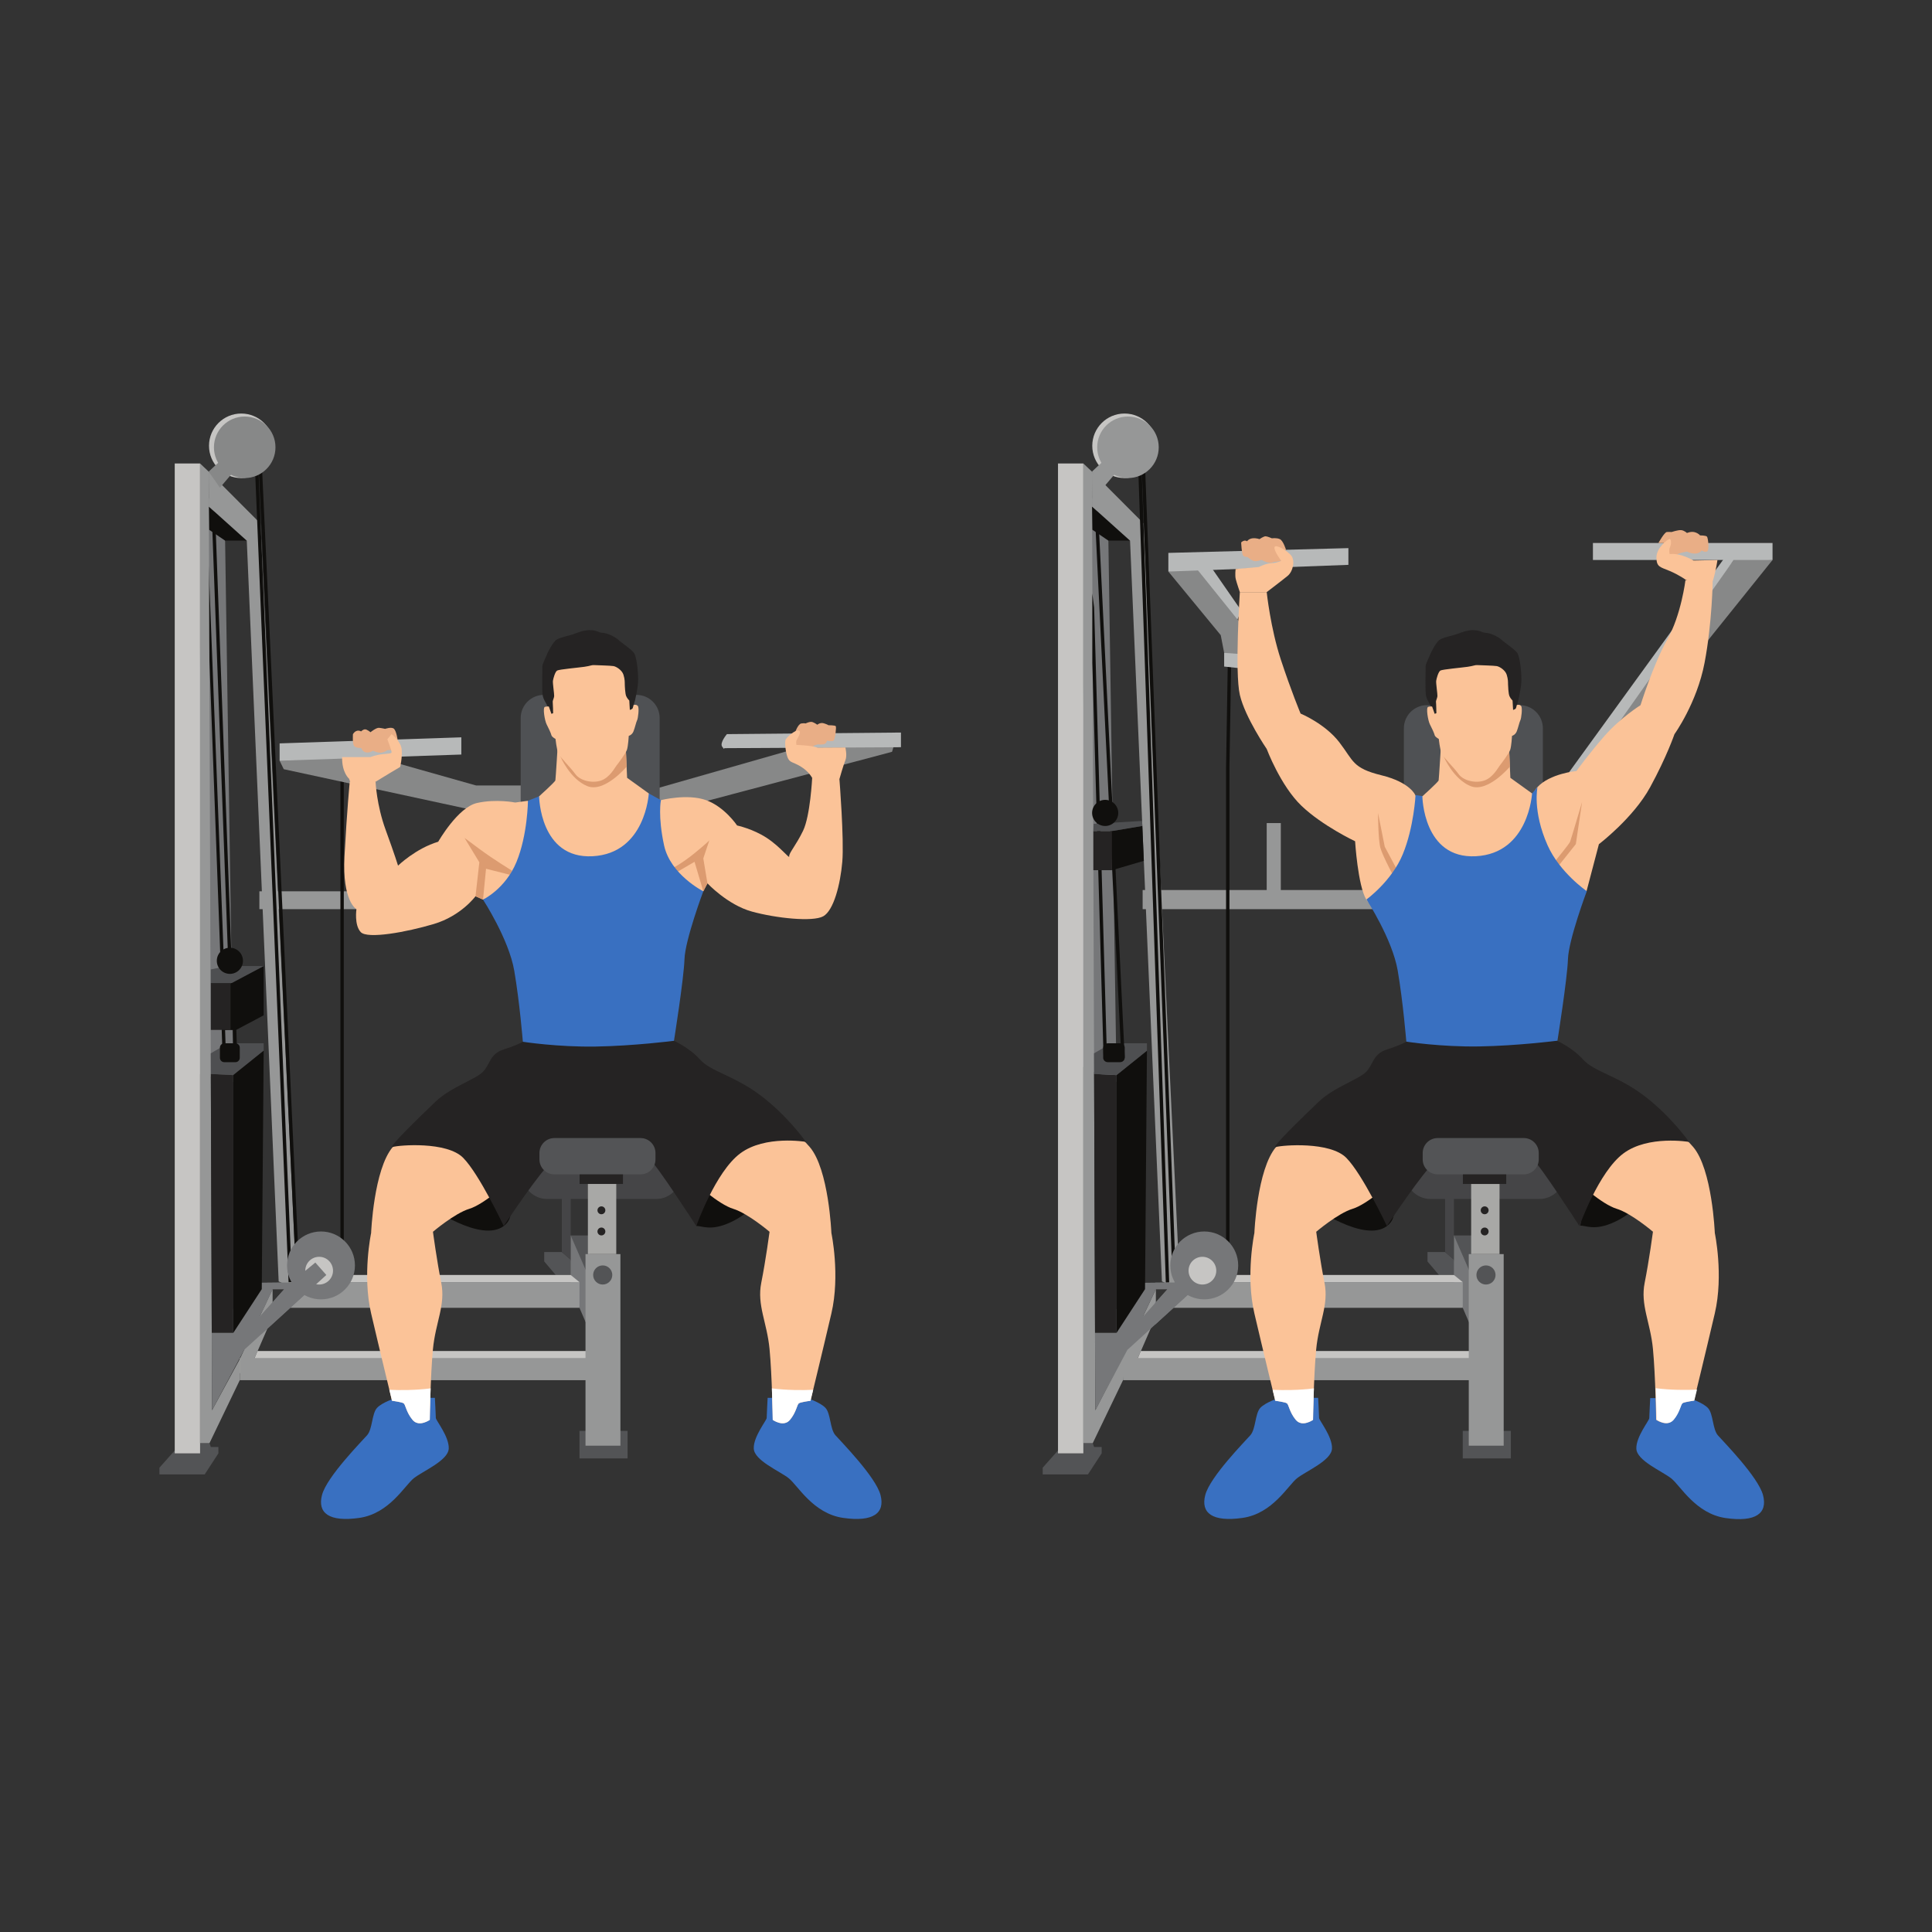 <?xml version="1.0" encoding="UTF-8" standalone="no"?>
<svg
   xmlns:dc="http://purl.org/dc/elements/1.1/"
   xmlns:cc="http://creativecommons.org/ns#"
   xmlns:rdf="http://www.w3.org/1999/02/22-rdf-syntax-ns#"
   xmlns:svg="http://www.w3.org/2000/svg"
   xmlns="http://www.w3.org/2000/svg"
   viewBox="0 0 2666.667 2666.667"
   height="2666.667"
   width="2666.667"
   xml:space="preserve"
   id="svg2"
   version="1.1"><rect x="0" y="0" width="2666.667" height="2666.667" fill="#333333" stroke="none"/><defs
     id="defs6" /><g
     transform="matrix(1.333,0,0,-1.333,0,2666.667)"
     id="g10"><g
       transform="scale(0.1)"
       id="g12"><g
         transform="scale(1.227)"
         id="g14"><path
           id="path16"
           style="fill:none;fill-opacity:1;fill-rule:nonzero;stroke:none"
           d="M 16300,0 H 0 V 16300 H 16300 V 0" /></g><path
         id="path18"
         style="fill:#969797;fill-opacity:1;fill-rule:nonzero;stroke:none"
         d="M 3948.34,10591.1 H 2685.71 v 184.9 h 1262.63 v -184.9" /><path
         id="path20"
         style="fill:#100f0d;fill-opacity:1;fill-rule:nonzero;stroke:none"
         d="m 3365.66,6908.8 -22.99,26.5 182.12,158.1 v 4970 h 35.07 v -4986 l -194.2,-168.6" /><path
         id="path22"
         style="fill:#c6c5c3;fill-opacity:1;fill-rule:nonzero;stroke:none"
         d="m 2832.3,15389 c 0,-184.5 -149.57,-334.1 -334.07,-334.1 -184.5,0 -334.08,149.6 -334.08,334.1 0,184.5 149.58,334.1 334.08,334.1 184.5,0 334.07,-149.6 334.07,-334.1" /><path
         id="path24"
         style="fill:#767779;fill-opacity:1;fill-rule:nonzero;stroke:none"
         d="m 2330.85,14407.1 85,-5605.1 -506.89,116.9 223.83,6009.7 198.06,-521.5" /><path
         id="path26"
         style="fill:#535456;fill-opacity:1;fill-rule:nonzero;stroke:none"
         d="M 1875.32,5022.3 1809.3,4986 1650.84,4807.7 v -69.3 h 468.75 l 141.94,217.9 v 66 h -78.43 l -13.99,39.6 h -97.39 l -196.4,-39.6" /><path
         id="path28"
         style="fill:#c6c5c3;fill-opacity:1;fill-rule:nonzero;stroke:none"
         d="m 1809.3,15205.9 h 262.42 V 4956.3 H 1809.3 v 10249.6" /><path
         id="path30"
         style="fill:#100f0d;fill-opacity:1;fill-rule:nonzero;stroke:none"
         d="m 2162.14,14760.3 393.18,-353.2 h -224.47 l -164.98,112.2 -3.73,241" /><path
         id="path32"
         style="fill:#100f0d;fill-opacity:1;fill-rule:nonzero;stroke:none"
         d="m 2362.84,10055.7 -165.05,4482.7 35.05,1.3 165.06,-4482.7 -35.06,-1.3" /><path
         id="path34"
         style="fill:#100f0d;fill-opacity:1;fill-rule:nonzero;stroke:none"
         d="m 2280.31,10133.3 -131.97,3579.9 12.51,433.4 154.52,-4012 -35.06,-1.3" /><path
         id="path36"
         style="fill:#969797;fill-opacity:1;fill-rule:nonzero;stroke:none"
         d="m 2482.7,5713.9 -313.59,-652 h -97.39 v 10144 l 89.13,-84.2 34.66,-9719.8 287.19,529.8 v -217.8" /><path
         id="path38"
         style="fill:#535456;fill-opacity:1;fill-rule:nonzero;stroke:none"
         d="m 5635.16,6943.5 118.83,-140.3 h 191.46 l -36.31,158.5 -91.6,79.2 h -182.38 v -97.4" /><path
         id="path40"
         style="fill:#c6c5c3;fill-opacity:1;fill-rule:nonzero;stroke:none"
         d="m 2665.9,6016.1 -34.65,-84.4 H 2482.7 v -145 h 3678.97 v 229.4 H 2665.9" /><path
         id="path42"
         style="fill:#969797;fill-opacity:1;fill-rule:nonzero;stroke:none"
         d="M 6161.67,5943.3 H 2482.7 v -229.4 h 3678.97 v 229.4" /><path
         id="path44"
         style="fill:#454547;fill-opacity:1;fill-rule:nonzero;stroke:none"
         d="m 5909.14,6961.7 -91.6,79.2 v 673.4 h 91.6 v -501.6 -251" /><path
         id="path46"
         style="fill:#767779;fill-opacity:1;fill-rule:nonzero;stroke:none"
         d="m 6001.57,7144.9 -92.43,67.8 v -508.5 l 91.19,-241.1 87.06,-202.9 c 0,0 3.63,580.5 4.31,587.6 0.69,7 -90.13,297.1 -90.13,297.1" /><path
         id="path48"
         style="fill:#969797;fill-opacity:1;fill-rule:nonzero;stroke:none"
         d="M 6000.33,6728.9 H 3005.7 v -265.8 h 2994.63 v 265.8" /><path
         id="path50"
         style="fill:#535456;fill-opacity:1;fill-rule:nonzero;stroke:none"
         d="m 6127.01,7212.7 h -217.87 l 178.25,-409.5 z" /><path
         id="path52"
         style="fill:#c6c5c3;fill-opacity:1;fill-rule:nonzero;stroke:none"
         d="m 6000.33,6728.9 -91.19,74.3 H 3492.81 l -487.11,-74.3 h 2994.63" /><path
         id="path54"
         style="fill:#535456;fill-opacity:1;fill-rule:nonzero;stroke:none"
         d="m 6498.37,5189 h -498.04 v -285.2 h 498.04 V 5189" /><path
         id="path56"
         style="fill:#454547;fill-opacity:1;fill-rule:nonzero;stroke:none"
         d="m 5427.59,8188 c -12.59,-30.3 -19.6,-63.5 -19.6,-98.4 v -242.5 c 0,-141.9 114.98,-256.8 256.81,-256.8 h 1129.68 c 141.83,0 256.8,114.9 256.8,256.8 v 242.5 c 0,34.9 -7.01,68.1 -19.59,98.4 h -1604.1" /><path
         id="path58"
         style="fill:#100f0d;fill-opacity:1;fill-rule:nonzero;stroke:none"
         d="m 4443.5,7514.6 c 0,0 534.76,-382.9 772.43,-204.7 237.67,178.3 -178.25,627.2 -217.87,607.4 -39.61,-19.8 -554.56,-402.7 -554.56,-402.7" /><path
         id="path60"
         style="fill:#100f0d;fill-opacity:1;fill-rule:nonzero;stroke:none"
         d="m 7209.74,7309.9 c 52.81,6.6 145.24,-59.4 356.5,39.6 211.26,99 330.1,257.5 290.49,303.7 -39.61,46.2 -319.72,191.5 -319.72,191.5 0,0 -122.62,6.6 -175.43,-52.9 -52.82,-59.4 -19.07,-17.5 -52.82,-59.4 -33.75,-41.9 -99.02,-422.5 -99.02,-422.5" /><path
         id="path62"
         style="fill:#3970c1;fill-opacity:1;fill-rule:nonzero;stroke:none"
         d="m 8166.46,5530.7 h 183.21 c 0,0 143.59,-44.6 198.05,-104 54.47,-59.4 45.85,-217.9 102.15,-282.3 56.3,-64.3 417.76,-430.7 467.28,-618.9 49.52,-188.1 -74.27,-282.2 -386.22,-237.7 -311.95,44.6 -470.39,336.7 -564.47,411 -94.08,74.3 -356.51,183.2 -361.46,307 -4.95,123.8 133.69,292.1 133.69,316.9 0,24.8 9.9,208 9.9,208 h 217.87" /><path
         id="path64"
         style="fill:#fbc398;fill-opacity:1;fill-rule:nonzero;stroke:none"
         d="m 7195.97,7758.8 c 0,0 244.27,-224.4 396.11,-270.6 151.85,-46.3 376.32,-237.7 376.32,-237.7 0,0 -39.61,-297.1 -85.83,-528.2 -46.21,-231 59.42,-409.3 85.83,-686.6 26.41,-277.3 33.01,-732.8 33.01,-732.8 0,0 112.23,-79.2 178.25,0 66.02,79.2 72.63,158.4 92.43,171.7 19.81,13.2 120.43,26.4 120.43,26.4 0,0 123.85,508.3 216.27,904.4 92.43,396.2 0,831.9 0,831.9 0,0 -26.53,660.1 -224.46,891.3 -197.93,231.1 -574.38,475.3 -1056.32,59.4 -481.95,-416 39.61,-99.1 39.61,-99.1 l -171.65,-330.1" /><path
         id="path66"
         style="fill:#ffffff;fill-opacity:1;fill-rule:nonzero;stroke:none"
         d="m 8419.99,5614.1 c -17.03,-70.3 -27.47,-113.1 -27.47,-113.1 0,0 -100.62,-13.2 -120.43,-26.4 -19.8,-13.3 -26.41,-92.5 -92.43,-171.7 -66.02,-79.2 -178.25,0 -178.25,0 0,0 -2.15,147.7 -8.87,326.1 157.59,-20 314.2,-19.7 427.45,-14.9" /><path
         id="path68"
         style="fill:#3970c1;fill-opacity:1;fill-rule:nonzero;stroke:none"
         d="m 4285.05,5530.7 h -183.21 c 0,0 -143.59,-44.6 -198.06,-104 -54.46,-59.4 -45.85,-217.9 -102.15,-282.3 -56.3,-64.3 -417.76,-430.7 -467.27,-618.9 -49.52,-188.1 74.27,-282.2 386.22,-237.7 311.94,44.6 470.39,336.7 564.47,411 94.08,74.3 356.5,183.2 361.45,307 4.96,123.8 -133.68,292.1 -133.68,316.9 0,24.8 -9.91,208 -9.91,208 h -217.86" /><path
         id="path70"
         style="fill:#fbc398;fill-opacity:1;fill-rule:nonzero;stroke:none"
         d="m 5255.54,7758.8 c 0,0 -244.28,-224.4 -396.12,-270.6 -151.85,-46.3 -376.31,-237.7 -376.31,-237.7 0,0 39.61,-297.1 85.82,-528.2 46.22,-231 -59.41,-409.3 -85.82,-686.6 -26.41,-277.3 -33.01,-732.8 -33.01,-732.8 0,0 -112.24,-79.2 -178.26,0 -66.02,79.2 -72.62,158.4 -92.43,171.7 -19.8,13.2 -120.42,26.4 -120.42,26.4 0,0 -123.85,508.3 -216.28,904.4 -92.43,396.2 0,831.9 0,831.9 0,0 26.54,660.1 224.47,891.3 197.93,231.1 574.37,475.3 1056.32,59.4 481.95,-416 -39.61,-99.1 -39.61,-99.1 l 171.65,-330.1" /><path
         id="path72"
         style="fill:#ffffff;fill-opacity:1;fill-rule:nonzero;stroke:none"
         d="m 4031.52,5614.1 c 17.02,-70.3 27.46,-113.1 27.46,-113.1 0,0 100.63,-13.2 120.43,-26.4 19.81,-13.3 26.41,-92.5 92.44,-171.7 66.01,-79.2 178.25,0 178.25,0 0,0 2.15,147.7 8.86,326.1 -157.58,-20 -314.19,-19.7 -427.44,-14.9" /><path
         id="path74"
         style="fill:#252323;fill-opacity:1;fill-rule:nonzero;stroke:none"
         d="m 5532.83,9627.2 -118.84,-409.3 c 0,0 -52.82,-33 -198.06,-79.2 -145.25,-46.3 -138.64,-151.9 -214.57,-231.1 -75.92,-79.2 -333.4,-158.5 -491.84,-310.3 -158.46,-151.9 -508.36,-488.6 -442.34,-468.7 66.02,19.8 559.58,59.4 728.73,-112.3 169.14,-171.6 420.02,-706.4 420.02,-706.4 0,0 389.52,587.6 495.15,660.2 105.63,72.6 970.49,46.2 1023.31,19.8 52.82,-26.4 475.35,-680 475.35,-680 0,0 198.05,561.2 455.53,752.6 257.48,191.5 680.01,118.9 680.01,118.9 0,0 -184.86,264 -462.14,475.3 -277.29,211.3 -521.56,250.9 -633.79,376.3 -112.24,125.5 -270.69,194.8 -270.69,194.8 l -878.06,247.6 -567.77,151.8" /><path
         id="path76"
         style="fill:#878888;fill-opacity:1;fill-rule:nonzero;stroke:none"
         d="m 4872.63,11829 56.11,42.9 h 475.35 c 0,0 62.72,-198.1 23.1,-224.5 -39.61,-26.4 -240.97,-145.2 -316.89,-112.2 -75.92,33 -333.41,151.8 -333.41,151.8 l 95.74,142" /><path
         id="path78"
         style="fill:#878888;fill-opacity:1;fill-rule:nonzero;stroke:none"
         d="m 3020.76,12192.1 -125.44,-63.9 42.92,-88 2063.12,-445.6 -62.72,95.7 -9.9,181.6 -1132.24,320.2 -232.2,89.1 -543.54,-89.1" /><path
         id="path80"
         style="fill:#878888;fill-opacity:1;fill-rule:nonzero;stroke:none"
         d="m 6607.87,11786.5 2044.4,583.8 h 445.64 l 173.3,-36.3 -34.66,-113.8 -2604.49,-690.8 -24.19,257.1" /><path
         id="path82"
         style="fill:#b7b9b9;fill-opacity:1;fill-rule:nonzero;stroke:none"
         d="m 2895.32,12307.6 v -179.4 l 1881.57,63.9 v 178.2 l -1881.57,-62.7" /><path
         id="path84"
         style="fill:#b7b9b9;fill-opacity:1;fill-rule:nonzero;stroke:none"
         d="m 7526.63,12403.4 c 0,0 -75.92,-89.2 -49.52,-128.8 26.42,-39.6 21.97,-16.5 21.97,-16.5 l 1829.9,9.9 v 151.9 l -1802.35,-16.5" /><path
         id="path86"
         style="fill:#e9ae86;fill-opacity:1;fill-rule:nonzero;stroke:none"
         d="m 3654.56,12403.4 c 0,0 -6.61,-99.1 11.55,-122.2 18.15,-23.1 74.27,-21.4 74.27,-21.4 0,0 14.85,-43 54.47,-46.3 39.61,-3.3 66.02,18.2 66.02,18.2 0,0 59.42,-28.8 97.38,-18.5 37.96,10.2 49.51,23.5 49.51,23.5 l 99.03,4.9 11.32,97.7 c 0,0 -12.97,93.8 -37.72,118.5 -24.76,24.8 -92.44,0 -92.44,0 0,0 -36.3,8.8 -64.36,11 -28.06,2.2 -87.48,-45.6 -87.48,-45.6 0,0 -37.96,33 -59.42,29.7 -21.46,-3.3 -37.96,-21.5 -37.96,-21.5 0,0 -46.22,31.4 -84.17,-28" /><path
         id="path88"
         style="fill:#4f5154;fill-opacity:1;fill-rule:nonzero;stroke:none"
         d="m 6590.39,12809.8 h -958.84 c -132.66,0 -240.2,-107.6 -240.2,-240.2 v -1291.4 c 0,-132.7 107.54,-240.2 240.2,-240.2 h 958.84 c 132.66,0 240.2,107.5 240.2,240.2 v 1291.4 c 0,132.6 -107.54,240.2 -240.2,240.2" /><path
         id="path90"
         style="fill:#fbc398;fill-opacity:1;fill-rule:nonzero;stroke:none"
         d="m 5001.36,10690.1 -77.57,34.7 c 0,0 -148.55,-203 -430.78,-287.2 -282.24,-84.2 -688.26,-158.4 -757.58,-84.2 -69.32,74.3 -44.57,237.7 -44.57,237.7 0,0 -148.54,78.9 -123.78,547 24.76,468.1 54.46,772.3 54.46,772.3 h 267.39 c 0,0 9.9,-239.9 103.98,-497.3 94.08,-257.5 128.74,-371.4 128.74,-371.4 0,0 183.2,178.2 415.92,247.6 0,0 203.02,356.5 401.07,401 198.06,44.6 396.13,5 396.13,5 l 132.04,18.1 249.22,-468.7 -153.5,-396.1 -561.17,-158.5" /><path
         id="path92"
         style="fill:#fbc398;fill-opacity:1;fill-rule:nonzero;stroke:none"
         d="m 6843.33,11720 c 0,0 273.97,69.4 467.09,0 193.11,-69.3 321.84,-262.4 321.84,-262.4 0,0 163.97,-34.7 307.28,-128.7 143.31,-94.1 237.39,-223.2 232.44,-190.8 -4.95,32.3 69.32,111.6 143.59,265 74.27,153.5 94.08,546.8 94.08,546.8 l 282.23,-12 c 0,0 49.52,-623.9 29.71,-856.6 -19.8,-232.7 -89.12,-505 -198.05,-564.5 -108.94,-59.4 -487.18,-19.8 -738.75,49.5 -251.56,69.4 -459.52,292.2 -459.52,292.2 l -42.91,-82.5 c 0,0 -269.03,-85.9 -338.36,-21.5 -69.32,64.4 -194.76,34.7 -226.11,302 -31.37,267.4 125.44,663.5 125.44,663.5" /><path
         id="path94"
         style="fill:#dc9b70;fill-opacity:1;fill-rule:nonzero;stroke:none"
         d="m 5303.5,10988.7 c 0,0 -186.6,112.4 -340.1,226.3 -153.49,113.9 -153.49,113.9 -153.49,113.9 l 153.49,-252.5 -39.61,-351.6 77.57,-34.7 31.36,319.4 245.52,-62 25.26,41.2" /><path
         id="path96"
         style="fill:#dc9b70;fill-opacity:1;fill-rule:nonzero;stroke:none"
         d="m 6953.91,11009.5 c 0,0 103.98,52 237.67,160.9 133.69,109 153.49,133.7 153.49,133.7 l -62.71,-187.4 42.91,-258.2 -42.91,-82.5 -90.78,305.3 -237.67,-138.6 v 66.8" /><path
         id="path98"
         style="fill:#3970c1;fill-opacity:1;fill-rule:nonzero;stroke:none"
         d="m 5582.34,11759.7 -115.53,-46.3 c 0,0 -3.3,-353.2 -118.84,-633.7 -115.54,-280.6 -346.61,-389.6 -346.61,-389.6 0,0 267.39,-409.3 323.5,-736.1 56.12,-326.8 89.13,-736.1 89.13,-736.1 0,0 359.81,-56.1 755.93,-49.5 396.12,6.6 808.74,59.4 808.74,59.4 0,0 102.34,643.7 108.94,845 6.6,201.4 194.76,703.2 194.76,703.2 0,0 -340.01,171.6 -406.03,475.3 -66.02,303.7 -33,468.7 -33,468.7 l -125.44,69.4 -1135.55,-29.7" /><path
         id="path100"
         style="fill:#fbc398;fill-opacity:1;fill-rule:nonzero;stroke:none"
         d="m 5777.1,12324.1 c 0,0 -23.11,-382.9 -26.41,-399.4 -3.3,-16.5 -168.35,-165 -168.35,-165 0,0 6.6,-650.3 554.57,-620.6 547.96,29.7 580.98,650.3 580.98,650.3 l -224.47,161.7 -19.81,452.3 -696.51,-79.3" /><path
         id="path102"
         style="fill:#dc9b70;fill-opacity:1;fill-rule:nonzero;stroke:none"
         d="m 5905.84,12202 -101.94,-32.7 c 0,0 98.64,-231.4 276.89,-304 178.26,-72.6 407.56,201.6 407.56,201.6 l -14.74,336.5 -567.77,-201.4" /><path
         id="path104"
         style="fill:#535456;fill-opacity:1;fill-rule:nonzero;stroke:none"
         d="M 6632.15,8221 H 5740.7 c -85.64,0 -155.06,-69.4 -155.06,-155.1 v -66 c 0,-85.6 69.42,-155 155.06,-155 h 891.45 c 85.64,0 155.06,69.4 155.06,155 v 66 c 0,85.7 -69.42,155.1 -155.06,155.1" /><path
         id="path106"
         style="fill:#252323;fill-opacity:1;fill-rule:nonzero;stroke:none"
         d="m 6450.5,7745.6 h -448.93 v 99.3 h 448.93 v -99.3" /><path
         id="path108"
         style="fill:#a8a8a6;fill-opacity:1;fill-rule:nonzero;stroke:none"
         d="m 6381.18,7019.4 h -293.79 v 726.2 h 293.79 v -726.2" /><path
         id="path110"
         style="fill:#252323;fill-opacity:1;fill-rule:nonzero;stroke:none"
         d="m 6268.13,7472.9 c 0,-22.6 -18.3,-40.9 -40.85,-40.9 -22.57,0 -40.85,18.3 -40.85,40.9 0,22.5 18.28,40.8 40.85,40.8 22.55,0 40.85,-18.3 40.85,-40.8" /><path
         id="path112"
         style="fill:#252323;fill-opacity:1;fill-rule:nonzero;stroke:none"
         d="m 6268.13,7253.6 c 0,-22.6 -18.3,-40.9 -40.85,-40.9 -22.57,0 -40.85,18.3 -40.85,40.9 0,22.5 18.28,40.8 40.85,40.8 22.55,0 40.85,-18.3 40.85,-40.8" /><path
         id="path114"
         style="fill:#969797;fill-opacity:1;fill-rule:nonzero;stroke:none"
         d="M 6424.1,5035.5 H 6062.64 V 7019.4 H 6424.1 V 5035.5" /><path
         id="path116"
         style="fill:#535456;fill-opacity:1;fill-rule:nonzero;stroke:none"
         d="m 6339.92,6803.2 c 0,-54.7 -44.34,-99 -99.03,-99 -54.69,0 -99.03,44.3 -99.03,99 0,54.7 44.34,99 99.03,99 54.69,0 99.03,-44.3 99.03,-99" /><path
         id="path118"
         style="fill:#969797;fill-opacity:1;fill-rule:nonzero;stroke:none"
         d="m 2576.78,5828.6 -94.08,103.1 340,724.6 v -283.9 l -191.45,-440.7 -54.47,-103.1" /><path
         id="path120"
         style="fill:#4e4f51;fill-opacity:1;fill-rule:nonzero;stroke:none"
         d="m 2730.27,9125.5 v 76.7 h -368.88 l -179.06,-104 0.77,-213.7 232.75,-11.6" /><path
         id="path122"
         style="fill:#767779;fill-opacity:1;fill-rule:nonzero;stroke:none"
         d="m 2687.92,6369.1 134.78,287.2 h 120.49 z m 577.12,562.8 -250.88,-206.3 -316.89,-3.3 -504.76,-479.9 3,-840.5 332.11,625.6 851.3,775.7 -113.88,128.7" /><path
         id="path124"
         style="fill:#100f0d;fill-opacity:1;fill-rule:nonzero;stroke:none"
         d="m 2335.54,9193.7 81.25,2.7 -4.8,145.5 -81.24,-2.6 z m 117.46,-31.2 -151.35,-5 -7.11,215.7 151.35,5 7.11,-215.7" /><path
         id="path126"
         style="fill:#100f0d;fill-opacity:1;fill-rule:nonzero;stroke:none"
         d="m 2437.52,9202.2 h -115.13 c -24.95,0 -45.18,-20.2 -45.18,-45.2 v -105.2 c 0,-25 20.23,-45.2 45.18,-45.2 h 115.13 c 24.96,0 45.18,20.2 45.18,45.2 V 9157 c 0,25 -20.22,45.2 -45.18,45.2" /><path
         id="path128"
         style="fill:#100f0d;fill-opacity:1;fill-rule:nonzero;stroke:none"
         d="m 2356.44,9746.9 30.94,79.2 342.89,175.8 v -510 l -284.71,-151.1 h -58.18 l -30.94,406.1" /><path
         id="path130"
         style="fill:#4e4f51;fill-opacity:1;fill-rule:nonzero;stroke:none"
         d="m 2730.27,10001.9 h -373.83 l -173.34,-34.7 v -141.1 h 217.22 l 329.95,175.8" /><path
         id="path132"
         style="fill:#100f0d;fill-opacity:1;fill-rule:nonzero;stroke:none"
         d="m 2515.71,10056.3 c 0,-74.7 -60.59,-135.3 -135.34,-135.3 -74.75,0 -135.34,60.6 -135.34,135.3 0,74.8 60.59,135.4 135.34,135.4 74.75,0 135.34,-60.6 135.34,-135.4" /><path
         id="path134"
         style="fill:#969797;fill-opacity:1;fill-rule:nonzero;stroke:none"
         d="m 2160.85,15121.7 536.42,-538 375.44,-7927.4 -187.29,80.1 -330.1,7670.7 -393.18,353.2 -1.29,361.4" /><path
         id="path136"
         style="fill:#878888;fill-opacity:1;fill-rule:nonzero;stroke:none"
         d="m 2160.85,15121.7 c 0,0 335.05,315.3 354.86,312 19.81,-3.3 59.42,-128.8 59.42,-128.8 l -297.92,-349.9 -116.36,166.7" /><path
         id="path138"
         style="fill:#100f0d;fill-opacity:1;fill-rule:nonzero;stroke:none"
         d="m 2988.17,6728.2 -348.04,8430.8 35.04,1.4 348.04,-8430.8 -35.04,-1.4" /><path
         id="path140"
         style="fill:#100f0d;fill-opacity:1;fill-rule:nonzero;stroke:none"
         d="m 3055.19,7007.1 -387,8365.6 35.04,1.6 386.99,-8365.5 -35.03,-1.7" /><path
         id="path142"
         style="fill:#fbc398;fill-opacity:1;fill-rule:nonzero;stroke:none"
         d="m 3641.35,11865.3 -26.41,75.9 c 0,0 -75.92,62.7 -72.62,224.5 h 293.79 c 0,0 56.12,23.1 122.14,29.7 66.02,6.6 89.12,6.6 95.72,16.5 6.61,9.9 -42.91,138.6 -42.91,138.6 l 43.52,52.9 c 0,0 98.43,-72.7 105.03,-161.8 6.6,-89.1 -16.5,-178.3 -16.5,-178.3 0,0 -188.16,-111.1 -254.18,-152.9 -66.02,-41.8 -191.46,-57.4 -191.46,-57.4 l -56.12,12.3" /><path
         id="path144"
         style="fill:#e9ae86;fill-opacity:1;fill-rule:nonzero;stroke:none"
         d="m 8228.1,12409.8 c 0,0 33,99.2 69.31,104.1 36.32,5 44.57,0 44.57,0 0,0 46.21,24.8 74.27,13.2 28.06,-11.5 46.22,-26.4 46.22,-26.4 0,0 29.7,26.4 67.67,14.9 37.96,-11.6 47.86,-19.8 47.86,-19.8 0,0 67.67,0 75.92,-9.9 8.25,-9.9 -6.6,-140.4 -23.1,-150.3 -16.51,-9.8 -69.33,0 -69.33,0 0,0 0,-32.9 -37.95,-37.9 -37.97,-4.9 -52.82,0 -52.82,0 0,0 -46.76,-9.5 -51.72,-22.1 -4.97,-12.5 -104.73,-35.1 -124.89,-24.2 -20.15,10.9 -26.4,1.6 -44.55,10.8 -18.16,9.1 -23.11,-17.3 -31.37,27.3 -8.25,44.5 9.91,120.3 9.91,120.3" /><path
         id="path146"
         style="fill:#252323;fill-opacity:1;fill-rule:nonzero;stroke:none"
         d="m 5672.8,12668.7 c 10.32,20.3 -39.05,72.8 -51.96,128.2 -12.91,55.5 -2.94,278.2 -5.39,304 -2.44,25.8 40.93,106.1 48.91,130.1 7.98,24 59.94,120.3 93.26,146.7 33.31,26.4 132.37,44.1 173.84,58.7 41.48,14.7 120.35,49.9 194,43.2 73.66,-6.6 66.03,-24.7 117.75,-27.7 51.73,-3.1 131.98,-45.4 160.28,-72.7 28.31,-27.3 126.82,-91.1 159.35,-132.3 32.53,-41.2 49.46,-235.6 44.03,-309.3 -5.44,-73.6 -31.32,-183.4 -31.32,-183.4 l -15.03,-49.3 c 0,0 7.73,-99.8 1.81,-101.9 -5.92,-2.1 94.22,-46.1 -140.11,-56.2 -234.33,-10.1 -504.64,-8.9 -504.64,-8.9 0,0 -176.69,-11.1 -217.16,29.9 -40.47,41 -27.62,100.9 -27.62,100.9" /><path
         id="path148"
         style="fill:#fbc398;fill-opacity:1;fill-rule:nonzero;stroke:none"
         d="m 5683.12,12689 c 0,0 -14.72,3.5 -40.44,-3 -25.73,-6.4 -1.41,-145.1 17.11,-180.5 18.52,-35.5 45.36,-92.6 49.69,-112.4 4.32,-19.8 42.42,-39 42.42,-39 0,0 11.84,-107.1 28.47,-148.6 16.64,-41.4 125.79,-144.8 176.72,-215.4 50.94,-70.7 178.63,-98.2 267.5,-66.8 88.88,31.3 140.76,131.6 158.26,153.8 17.49,22.2 95.16,124.9 108.4,162.9 13.24,38 19.29,145.4 19.29,145.4 0,0 33.63,8.6 48.85,46.6 15.23,38 28.09,97.9 37.7,115.9 9.61,18.1 23.57,127.6 7.33,147.2 -16.25,19.6 -43.9,9.8 -43.9,9.8 0,0 -7.4,-30.5 -11.27,-36.6 -3.87,-6 -27.58,-14.4 -27.58,-14.4 l -5.69,97.3 c 0,0 -22.24,21.5 -32.64,47.1 -10.39,25.7 -13.75,103.1 -14.1,123 -0.35,19.9 1.11,49.7 -13.64,97.1 -14.76,47.5 -73.04,84.2 -102.94,89.6 -29.92,5.5 -179.03,8.8 -202.91,10.3 -23.87,1.6 -35.61,-8.5 -99.05,-17.6 -63.44,-9.1 -259.88,-26.5 -281.53,-38.8 -21.64,-12.3 -40.27,-82.2 -43.83,-106.1 -3.55,-23.9 14.36,-136.9 12.75,-158.8 -1.6,-21.8 -17.07,-46 -14.8,-61.8 2.27,-15.9 4.03,-115.2 4.03,-115.2 l -17.77,-6.3 -26.43,75.3" /><path
         id="path150"
         style="fill:#fbc398;fill-opacity:1;fill-rule:nonzero;stroke:none"
         d="m 8409.65,11949.9 c 0,0 -32.18,64.8 -116.36,116.8 -84.18,51.9 -116.23,37.9 -138.64,96.5 -22.41,58.6 -29.71,160.9 -19.81,183.2 9.9,22.3 97.18,104 135.24,94.1 38.06,-9.9 -18.88,-90.9 -23.83,-104.9 -4.95,-13.9 0,-43.7 0,-43.7 0,0 160.94,-5.2 220.35,-28.6 l 287.16,1.6 c 0,0 19.9,-84.7 0,-131.4 -19.89,-46.7 -61.88,-195.6 -61.88,-195.6 l -160.92,-84.2 -121.31,96.2" /><path
         id="path152"
         style="fill:#252323;fill-opacity:1;fill-rule:nonzero;stroke:none"
         d="M 2387.38,9340.8 H 2183.1 v 485.3 h 204.28 v -485.3" /><path
         id="path154"
         style="fill:#767779;fill-opacity:1;fill-rule:nonzero;stroke:none"
         d="m 3675.23,6902.1 c 0,-194.1 -157.34,-351.4 -351.44,-351.4 -194.1,0 -351.44,157.3 -351.44,351.4 0,194.1 157.34,351.5 351.44,351.5 194.1,0 351.44,-157.4 351.44,-351.5" /><path
         id="path156"
         style="fill:#c6c5c3;fill-opacity:1;fill-rule:nonzero;stroke:none"
         d="m 3448.24,6847.8 c 0,-79.3 -64.28,-143.6 -143.59,-143.6 -79.3,0 -143.6,64.3 -143.6,143.6 0,79.3 64.3,143.6 143.6,143.6 79.31,0 143.59,-64.3 143.59,-143.6" /><path
         id="path158"
         style="fill:#767779;fill-opacity:1;fill-rule:nonzero;stroke:none"
         d="m 2706.23,6408.1 116.47,248.2 h 120.49 l -236.96,-266.6 v -199.5 l 672.69,613 -113.88,128.7 -250.88,-206.3 -307.93,-3.2 v -314.3" /><path
         id="path160"
         style="fill:#100f0d;fill-opacity:1;fill-rule:nonzero;stroke:none"
         d="M 2415.85,8872.9 V 6204.1 l 17.55,26.9 277.07,425.3 19.8,2469.2 -314.42,-252.6" /><path
         id="path162"
         style="fill:#252323;fill-opacity:1;fill-rule:nonzero;stroke:none"
         d="m 2415.85,6204.1 h -223.2 l -9.55,2680.4 232.75,-11.6 V 6204.1" /><path
         id="path164"
         style="fill:#878888;fill-opacity:1;fill-rule:nonzero;stroke:none"
         d="m 2852.41,15373.5 c 0,-175.9 -142.62,-318.6 -318.54,-318.6 -175.94,0 -318.55,142.7 -318.55,318.6 0,175.9 142.61,318.5 318.55,318.5 175.92,0 318.54,-142.6 318.54,-318.5" /><path
         id="path166"
         style="fill:#c6c5c3;fill-opacity:1;fill-rule:nonzero;stroke:none"
         d="m 11978.1,15389 c 0,-184.5 -149.6,-334.1 -334.1,-334.1 -184.5,0 -334,149.6 -334,334.1 0,184.5 149.5,334.1 334,334.1 184.5,0 334.1,-149.6 334.1,-334.1" /><path
         id="path168"
         style="fill:#767779;fill-opacity:1;fill-rule:nonzero;stroke:none"
         d="m 11476.7,14407.1 85,-5605.1 -459.7,204.6 176.6,5922 198.1,-521.5" /><path
         id="path170"
         style="fill:#535456;fill-opacity:1;fill-rule:nonzero;stroke:none"
         d="m 11021.1,5022.3 -66,-36.3 -158.4,-178.3 v -69.3 h 468.7 l 141.9,217.9 v 66 h -78.4 l -14,39.6 h -97.4 l -196.4,-39.6" /><path
         id="path172"
         style="fill:#535456;fill-opacity:1;fill-rule:nonzero;stroke:none"
         d="m 14781,6943.5 118.8,-140.3 h 191.5 l -36.4,158.5 -91.6,79.2 H 14781 v -97.4" /><path
         id="path174"
         style="fill:#454547;fill-opacity:1;fill-rule:nonzero;stroke:none"
         d="m 15054.9,6961.7 -91.6,79.2 v 673.4 h 91.6 v -501.6 -251" /><path
         id="path176"
         style="fill:#767779;fill-opacity:1;fill-rule:nonzero;stroke:none"
         d="m 15147.4,7144.9 -92.5,67.8 v -508.5 l 91.2,-241.1 87.1,-202.9 c 0,0 3.6,580.5 4.3,587.6 0.7,7 -90.1,297.1 -90.1,297.1" /><path
         id="path178"
         style="fill:#969797;fill-opacity:1;fill-rule:nonzero;stroke:none"
         d="m 15146.1,6728.9 h -2994.6 v -265.8 h 2994.6 v 265.8" /><path
         id="path180"
         style="fill:#535456;fill-opacity:1;fill-rule:nonzero;stroke:none"
         d="m 15272.8,7212.7 h -217.9 l 178.3,-409.5 z" /><path
         id="path182"
         style="fill:#c6c5c3;fill-opacity:1;fill-rule:nonzero;stroke:none"
         d="m 15146.1,6728.9 -91.2,74.3 h -2416.3 l -487.1,-74.3 h 2994.6" /><path
         id="path184"
         style="fill:#c6c5c3;fill-opacity:1;fill-rule:nonzero;stroke:none"
         d="m 11811.7,6016.1 -34.6,-84.4 h -148.6 v -145 h 3679 v 229.4 h -3495.8" /><path
         id="path186"
         style="fill:#969797;fill-opacity:1;fill-rule:nonzero;stroke:none"
         d="m 15307.5,5943.3 h -3679 v -229.4 h 3679 v 229.4" /><path
         id="path188"
         style="fill:#535456;fill-opacity:1;fill-rule:nonzero;stroke:none"
         d="m 15644.2,5189 h -498.1 v -285.2 h 498.1 V 5189" /><path
         id="path190"
         style="fill:#100f0d;fill-opacity:1;fill-rule:nonzero;stroke:none"
         d="m 13589.3,7514.6 c 0,0 534.8,-382.9 772.4,-204.7 237.7,178.3 -178.2,627.2 -217.8,607.4 -39.7,-19.8 -554.6,-402.7 -554.6,-402.7" /><g
         transform="scale(1.046)"
         id="g192"><path
           id="path194"
           style="fill:#100f0d;fill-opacity:1;fill-rule:nonzero;stroke:none"
           d="m 15643.3,6991.59 c 50.5,6.31 139,-56.81 341,37.87 202.1,94.69 315.7,246.29 277.8,290.48 -37.9,44.19 -305.8,183.16 -305.8,183.16 0,0 -117.2,6.31 -167.7,-50.59 -50.5,-56.82 -18.3,-16.74 -50.5,-56.82 -32.3,-40.07 -94.8,-404.1 -94.8,-404.1" /></g><path
         id="path196"
         style="fill:#454547;fill-opacity:1;fill-rule:nonzero;stroke:none"
         d="m 14573.4,8188 c -12.6,-30.3 -19.6,-63.5 -19.6,-98.4 v -242.5 c 0,-141.9 115,-256.8 256.8,-256.8 h 1129.7 c 141.8,0 256.8,114.9 256.8,256.8 v 242.5 c 0,34.9 -7,68.1 -19.6,98.4 h -1604.1" /><path
         id="path198"
         style="fill:#969797;fill-opacity:1;fill-rule:nonzero;stroke:none"
         d="m 14400.9,10591.1 h -2569.4 v 198.1 h 2569.4 v -198.1" /><path
         id="path200"
         style="fill:#3970c1;fill-opacity:1;fill-rule:nonzero;stroke:none"
         d="m 13430.8,5530.7 h -183.2 c 0,0 -143.5,-44.6 -198,-104 -54.5,-59.4 -45.9,-217.9 -102.2,-282.3 -56.3,-64.3 -417.7,-430.7 -467.2,-618.9 -49.6,-188.1 74.2,-282.2 386.2,-237.7 311.9,44.6 470.4,336.7 564.4,411 94.1,74.3 356.6,183.2 361.5,307 5,123.8 -133.7,292.1 -133.7,316.9 0,24.8 -9.9,208 -9.9,208 h -217.9" /><path
         id="path202"
         style="fill:#fbc398;fill-opacity:1;fill-rule:nonzero;stroke:none"
         d="m 14401.3,7758.8 c 0,0 -244.2,-224.4 -396.1,-270.6 -151.8,-46.3 -376.3,-237.7 -376.3,-237.7 0,0 39.6,-297.1 85.8,-528.2 46.2,-231 -59.4,-409.3 -85.8,-686.6 -26.4,-277.3 -33,-732.8 -33,-732.8 0,0 -112.2,-79.2 -178.3,0 -66,79.2 -72.6,158.4 -92.4,171.7 -19.8,13.2 -120.4,26.4 -120.4,26.4 0,0 -123.9,508.3 -216.3,904.4 -92.4,396.2 0,831.9 0,831.9 0,0 26.5,660.1 224.5,891.3 197.9,231.1 574.4,475.3 1056.3,59.4 482,-416 -39.6,-99.1 -39.6,-99.1 l 171.6,-330.1" /><path
         id="path204"
         style="fill:#ffffff;fill-opacity:1;fill-rule:nonzero;stroke:none"
         d="m 13177.3,5614.1 c 17,-70.3 27.5,-113.1 27.5,-113.1 0,0 100.6,-13.2 120.4,-26.4 19.8,-13.3 26.4,-92.5 92.4,-171.7 66.1,-79.2 178.3,0 178.3,0 0,0 2.1,147.7 8.9,326.1 -157.6,-20 -314.2,-19.7 -427.5,-14.9" /><path
         id="path206"
         style="fill:#a8a8a6;fill-opacity:1;fill-rule:nonzero;stroke:none"
         d="m 15527,7019.4 h -293.8 v 726.2 h 293.8 v -726.2" /><g
         transform="scale(1.123)"
         id="g208"><path
           id="path210"
           style="fill:#3970c1;fill-opacity:1;fill-rule:nonzero;stroke:none"
           d="m 15409.7,4922.89 h 163.1 c 0,0 127.8,-39.7 176.2,-92.57 48.5,-52.87 40.9,-193.95 91,-251.28 50.1,-57.23 371.8,-383.37 415.9,-550.88 44.1,-167.43 -66.1,-251.19 -343.8,-211.58 -277.6,39.7 -418.7,299.7 -502.4,365.83 -83.7,66.14 -317.3,163.07 -321.8,273.27 -4.4,110.19 119.1,260 119.1,282.07 0,22.07 8.8,185.14 8.8,185.14 h 193.9" /></g><g
         transform="scale(1.095)"
         id="g212"><path
           id="path214"
           style="fill:#fbc398;fill-opacity:1;fill-rule:nonzero;stroke:none"
           d="m 14925.3,7086.26 c 0,0 223,-204.95 361.7,-247.15 138.7,-42.28 343.7,-217.09 343.7,-217.09 0,0 -36.1,-271.35 -78.3,-482.42 -42.2,-210.97 54.2,-373.82 78.3,-627.08 24.1,-253.27 30.2,-669.28 30.2,-669.28 0,0 102.4,-72.34 162.8,0 60.3,72.33 66.3,144.67 84.4,156.82 18.1,12.05 110,24.11 110,24.11 0,0 113.1,464.24 197.5,826 84.4,361.86 0,759.79 0,759.79 0,0 -24.2,602.89 -205,814.04 -180.8,211.07 -524.5,434.11 -964.8,54.25 -440.1,-379.94 36.2,-90.5 36.2,-90.5 l -156.7,-301.49" /></g><g
         transform="scale(1.078)"
         id="g216"><path
           id="path218"
           style="fill:#ffffff;fill-opacity:1;fill-rule:nonzero;stroke:none"
           d="m 16300,5209.55 c -15.8,-65.24 -25.5,-104.96 -25.5,-104.96 0,0 -93.4,-12.24 -111.7,-24.49 -18.4,-12.34 -24.5,-85.84 -85.8,-159.33 -61.3,-73.49 -165.4,0 -165.4,0 0,0 -2,137.06 -8.3,302.6 146.3,-18.56 291.6,-18.28 396.7,-13.82" /></g><path
         id="path220"
         style="fill:#969797;fill-opacity:1;fill-rule:nonzero;stroke:none"
         d="m 13262.3,10742.9 h -146.1 v 739.5 h 146.1 v -739.5" /><path
         id="path222"
         style="fill:#100f0d;fill-opacity:1;fill-rule:nonzero;stroke:none"
         d="m 12536.2,6908.8 -23,26.5 182.1,158.1 v 4970 l 18,1086.3 35.1,-0.6 -18,-1086 V 7077.4 l -194.2,-168.6" /><path
         id="path224"
         style="fill:#b7b9b9;fill-opacity:1;fill-rule:nonzero;stroke:none"
         d="m 12727.5,13284.7 -51.9,-39.6 v -141.9 l 154.3,-16.5 47.8,158.4 -150.2,39.6" /><path
         id="path226"
         style="fill:#878888;fill-opacity:1;fill-rule:nonzero;stroke:none"
         d="m 12711,13480.4 -70.9,-52.1 35.5,-183.2 176.1,-13.2 26,196.4 c 0,0 34.7,30 -11.9,38.9 -46.6,8.8 -154.8,13.2 -154.8,13.2" /><path
         id="path228"
         style="fill:#b7b9b9;fill-opacity:1;fill-rule:nonzero;stroke:none"
         d="m 12526.2,14152.9 325.5,-468.8 -60.6,-148.5 c 0,0 -212.1,90.8 -284.7,255 -72.6,164.2 -237.7,388.7 -231.1,387 6.6,-1.6 250.9,-24.7 250.9,-24.7" /><path
         id="path230"
         style="fill:#878888;fill-opacity:1;fill-rule:nonzero;stroke:none"
         d="m 12097.9,14086.9 542.2,-658.6 h 237.6 l -41.2,133.7 -475.4,590.9 -263.2,-66" /><g
         transform="scale(1.126)"
         id="g232"><path
           id="path234"
           style="fill:#878888;fill-opacity:1;fill-rule:nonzero;stroke:none"
           d="m 16300,12617 -786.3,-979.3 -342.7,-681.1 -270.2,-258.1 c 0,0 -146.2,-46.9 -210.7,-35.1 -64.5,11.7 -179.3,110.3 -179.3,110.3 l 1463.6,1882.8 325.6,-39.5" /></g><g
         transform="scale(1.103)"
         id="g236"><path
           id="path238"
           style="fill:#b7b9b9;fill-opacity:1;fill-rule:nonzero;stroke:none"
           d="m 16300,12914.5 -1496.1,-2118.6 -74.7,90.7 1499,2067.2 71.8,-39.3" /></g><path
         id="path240"
         style="fill:#b7b9b9;fill-opacity:1;fill-rule:nonzero;stroke:none"
         d="m 12097.9,14280 v -193.1 l 1864.2,69.3 v 173.3 l -1864.2,-49.5" /><g
         transform="scale(1.126)"
         id="g242"><path
           id="path244"
           style="fill:#b7b9b9;fill-opacity:1;fill-rule:nonzero;stroke:none"
           d="m 16300,12617 h -1651.7 v 156.2 H 16300 V 12617" /></g><g
         transform="scale(1.073)"
         id="g246"><path
           id="path248"
           style="fill:#252323;fill-opacity:1;fill-rule:nonzero;stroke:none"
           d="m 13679,8971.61 -110.7,-381.42 c 0,0 -49.2,-30.76 -184.6,-73.81 -135.3,-43.15 -129.2,-141.56 -199.9,-215.36 -70.8,-73.81 -310.7,-147.71 -458.4,-289.17 -147.6,-141.56 -473.7,-455.33 -412.2,-436.79 61.5,18.45 521.5,55.36 679.1,-104.65 157.6,-159.92 391.4,-658.29 391.4,-658.29 0,0 363.1,547.58 461.5,615.24 98.4,67.65 904.4,43.05 953.6,18.45 49.2,-24.61 442.9,-633.69 442.9,-633.69 0,0 184.6,522.98 424.6,701.34 240,178.46 633.7,110.81 633.7,110.81 0,0 -172.3,246.02 -430.7,442.93 -258.3,196.91 -486,233.82 -590.7,350.67 -104.5,116.96 -252.1,181.54 -252.1,181.54 l -818.3,230.74 -529.2,141.46" /></g><path
         id="path250"
         style="fill:#4f5154;fill-opacity:1;fill-rule:nonzero;stroke:none"
         d="m 15735.5,12703.7 h -958.8 c -132.7,0 -240.2,-107.5 -240.2,-240.2 v -1291.4 c 0,-132.6 107.5,-240.2 240.2,-240.2 h 958.8 c 132.7,0 240.2,107.6 240.2,240.2 v 1291.4 c 0,132.7 -107.5,240.2 -240.2,240.2" /><path
         id="path252"
         style="fill:#e9ae86;fill-opacity:1;fill-rule:nonzero;stroke:none"
         d="m 12851.7,14388.9 c 0,0 5,-118.8 19.9,-136.2 14.8,-17.3 45.8,-14.8 45.8,-14.8 0,0 35.9,-34.7 68,-42.1 32.2,-7.4 76.8,12.4 76.8,12.4 0,0 42.9,-25.6 79.2,-29.7 36.3,-4.2 45.8,8.6 45.8,8.6 0,0 34.7,0 79.2,11.2 44.6,11.1 26,99 26,99 l 23.6,15 c 0,0 -28.5,93.9 -63.2,110 -34.6,16.1 -82.9,8.7 -82.9,8.7 0,0 -44.6,19.8 -64.4,21 -19.8,1.3 -64.4,-29.7 -64.4,-29.7 0,0 -33.4,13.6 -73,8.7 -39.6,-5 -55.7,-31 -55.7,-31 0,0 -23.5,22.3 -60.7,-11.1" /><g
         transform="scale(1.086)"
         id="g254"><path
           id="path256"
           style="fill:#e9ae86;fill-opacity:1;fill-rule:nonzero;stroke:none"
           d="m 15812,13243.2 c 0,0 57.1,102.6 79.9,104.9 22.8,2.2 45.6,0 45.6,0 0,0 61.5,20.5 91.2,18.2 29.6,-2.3 55.9,-27.4 55.9,-27.4 0,0 39.9,18.3 76.3,6.9 36.5,-11.4 47.9,-29.7 47.9,-29.7 0,0 54.7,0.2 66.1,-11.3 11.5,-11.5 25.1,-134.6 0,-142.6 -25,-8 -50.1,10.3 -50.1,10.3 0,0 -16,-27.4 -59.3,-29.7 -43.3,-2.2 -80.9,19.4 -80.9,19.4 0,0 -76.6,-14 -91.3,-27 -14.8,-12.9 -121.9,-21.2 -131.1,0 -9.1,21.3 -9.1,-26.6 -9.1,21.3 0,47.9 11.1,86.7 11.1,86.7 h -52.2" /></g><path
         id="path258"
         style="fill:#fbc398;fill-opacity:1;fill-rule:nonzero;stroke:none"
         d="m 14777.3,11574.8 -122,195.9 c 0,0 -49.5,132.6 -351.5,206.8 -302.1,74.3 -287.2,148.6 -435.8,341.7 -148.5,193.1 -401,297.1 -401,297.1 0,0 -97.4,232.7 -204.7,559.5 -107.3,326.8 -146.1,698.1 -146.1,698.1 h -278.1 c 0,0 -54.4,-831.8 0,-1064.5 54.5,-232.7 278.1,-559.5 278.1,-559.5 0,0 142.8,-381.3 360.7,-589.3 217.8,-207.9 554.5,-366.4 554.5,-366.4 0,0 28.2,-457.3 115.8,-604.1 87.5,-146.7 443.8,-108.9 463.6,0 19.8,109 198,468.4 198,468.4 l -31.5,416.3" /><g
         transform="scale(1.088)"
         id="g260"><path
           id="path262"
           style="fill:#fbc398;fill-opacity:1;fill-rule:nonzero;stroke:none"
           d="m 15098.8,9903.93 118.1,448.97 c 0,0 327.6,249.1 486.9,540.9 159.3,291.9 232.1,505.8 232.1,505.8 0,0 213.2,295.8 286.3,678.1 73.2,382.3 77.8,787.3 77.8,787.3 h -259.5 c 0,0 -40.9,-332.2 -172.8,-564.3 -132,-232.1 -254.9,-625 -254.9,-625 0,0 -191.2,-119.8 -341.3,-291.2 -150.2,-171.5 -268.5,-335.3 -268.5,-335.3 0,0 -254.9,-24 -373.1,-155.4 -118.4,-131.3 -100.2,-581.8 -86.5,-604.6 13.6,-22.7 295.7,-341.28 295.7,-341.28 l 259.7,-43.99" /></g><path
         id="path264"
         style="fill:#dc9b70;fill-opacity:1;fill-rule:nonzero;stroke:none"
         d="m 14269.1,11586.4 c 0,0 0,-274.8 24.8,-362.7 24.7,-87.9 158.4,-334.7 158.4,-334.7 l 49.5,42.9 -163.4,305.8 -69.3,348.7" /><g
         transform="scale(1.005)"
         id="g266"><path
           id="path268"
           style="fill:#dc9b70;fill-opacity:1;fill-rule:nonzero;stroke:none"
           d="m 16024.2,11035.5 c 0,0 142.8,173.2 152.7,197.8 9.8,24.6 123.1,408.8 123.1,408.8 l -64.1,-433.4 -211.7,-266 v 92.8" /></g><g
         transform="scale(1.008)"
         id="g270"><path
           id="path272"
           style="fill:#3970c1;fill-opacity:1;fill-rule:nonzero;stroke:none"
           d="m 14613.2,11667.9 -72.3,11 c 0,0 -16.2,-329.1 -130.8,-607.5 -114.6,-278.4 -373.3,-464.7 -373.3,-464.7 0,0 265.3,-406.1 321,-730.38 55.6,-324.25 88.4,-730.35 88.4,-730.35 0,0 357,-55.66 750,-49.12 393,6.55 802.5,58.94 802.5,58.94 0,0 101.5,638.68 108,838.45 6.6,199.76 193.3,697.66 193.3,697.66 0,0 -277.6,189.8 -402.9,471.6 -157.2,353.7 -103.3,597 -103.3,597 l -53.9,-63.1 -1126.7,-29.5" /></g><path
         id="path274"
         style="fill:#fbc398;fill-opacity:1;fill-rule:nonzero;stroke:none"
         d="m 14922.9,12324.1 c 0,0 -23.1,-382.9 -26.4,-399.4 -3.3,-16.5 -168.4,-165 -168.4,-165 0,0 6.6,-650.3 554.6,-620.6 548,29.7 581,650.3 581,650.3 l -224.5,161.7 -19.8,452.3 -696.5,-79.3" /><path
         id="path276"
         style="fill:#dc9b70;fill-opacity:1;fill-rule:nonzero;stroke:none"
         d="m 15051.6,12202 -101.9,-32.7 c 0,0 98.6,-231.4 276.9,-304 178.2,-72.6 407.6,201.6 407.6,201.6 l -14.8,336.5 -567.8,-201.4" /><path
         id="path278"
         style="fill:#535456;fill-opacity:1;fill-rule:nonzero;stroke:none"
         d="m 15777.9,8221 h -891.4 c -85.6,0 -155.1,-69.4 -155.1,-155.1 v -66 c 0,-85.6 69.5,-155 155.1,-155 h 891.4 c 85.7,0 155.1,69.4 155.1,155 v 66 c 0,85.7 -69.4,155.1 -155.1,155.1" /><path
         id="path280"
         style="fill:#252323;fill-opacity:1;fill-rule:nonzero;stroke:none"
         d="m 15596.3,7745.6 h -448.9 v 99.3 h 448.9 v -99.3" /><path
         id="path282"
         style="fill:#252323;fill-opacity:1;fill-rule:nonzero;stroke:none"
         d="m 15413.9,7472.9 c 0,-22.6 -18.3,-40.9 -40.8,-40.9 -22.6,0 -40.9,18.3 -40.9,40.9 0,22.5 18.3,40.8 40.9,40.8 22.5,0 40.8,-18.3 40.8,-40.8" /><path
         id="path284"
         style="fill:#252323;fill-opacity:1;fill-rule:nonzero;stroke:none"
         d="m 15413.9,7253.6 c 0,-22.6 -18.3,-40.9 -40.8,-40.9 -22.6,0 -40.9,18.3 -40.9,40.9 0,22.5 18.3,40.8 40.9,40.8 22.5,0 40.8,-18.3 40.8,-40.8" /><path
         id="path286"
         style="fill:#969797;fill-opacity:1;fill-rule:nonzero;stroke:none"
         d="m 15569.9,5035.5 h -361.5 v 1983.9 h 361.5 V 5035.5" /><path
         id="path288"
         style="fill:#535456;fill-opacity:1;fill-rule:nonzero;stroke:none"
         d="m 15485.7,6803.2 c 0,-54.7 -44.3,-99 -99,-99 -54.7,0 -99,44.3 -99,99 0,54.7 44.3,99 99,99 54.7,0 99,-44.3 99,-99" /><path
         id="path290"
         style="fill:#969797;fill-opacity:1;fill-rule:nonzero;stroke:none"
         d="m 11628.5,5713.9 -313.6,-652 h -97.4 v 10144 l 89.2,-84.2 34.6,-9719.8 348.8,677 -61.6,-365" /><path
         id="path292"
         style="fill:#969797;fill-opacity:1;fill-rule:nonzero;stroke:none"
         d="m 11722.6,5828.6 -94.1,103.1 340,724.6 v -283.9 l -191.4,-440.7 -54.5,-103.1" /><path
         id="path294"
         style="fill:#767779;fill-opacity:1;fill-rule:nonzero;stroke:none"
         d="m 11833.7,6369.1 134.8,287.2 h 120.5 z m 577.1,562.8 -250.8,-206.3 -316.9,-3.3 -504.8,-479.9 3,-840.5 332.1,625.6 851.3,775.7 -113.9,128.7" /><path
         id="path296"
         style="fill:#100f0d;fill-opacity:1;fill-rule:nonzero;stroke:none"
         d="M 11561.7,8872.9 V 6204.1 l 17.5,26.9 277.1,425.3 19.8,2469.2 -314.4,-252.6" /><path
         id="path298"
         style="fill:#252323;fill-opacity:1;fill-rule:nonzero;stroke:none"
         d="m 11561.7,6204.1 h -223.2 l -9.6,2680.4 232.8,-11.6 V 6204.1" /><path
         id="path300"
         style="fill:#4e4f51;fill-opacity:1;fill-rule:nonzero;stroke:none"
         d="m 11876.1,9125.5 v 76.7 h -368.9 l -179.1,-104 0.8,-213.7 232.8,-11.6" /><path
         id="path302"
         style="fill:#c6c5c3;fill-opacity:1;fill-rule:nonzero;stroke:none"
         d="m 10955.1,15205.9 h 262.4 V 4956.3 h -262.4 v 10249.6" /><path
         id="path304"
         style="fill:#100f0d;fill-opacity:1;fill-rule:nonzero;stroke:none"
         d="m 11611,9050.9 -267.4,5487.3 35,1.7 267.4,-5487.3 -35,-1.7" /><path
         id="path306"
         style="fill:#100f0d;fill-opacity:1;fill-rule:nonzero;stroke:none"
         d="m 11329.2,13714.3 -18.8,145.1 0.1,-145.6 v -569.1 h -0.1 l 115.7,-4059.4 35.1,1 -132,4628" /><path
         id="path308"
         style="fill:#100f0d;fill-opacity:1;fill-rule:nonzero;stroke:none"
         d="m 11307.9,14760.3 393.2,-353.2 h -224.4 l -165,112.2 -3.8,241" /><path
         id="path310"
         style="fill:#969797;fill-opacity:1;fill-rule:nonzero;stroke:none"
         d="m 11306.7,15121.7 536.4,-538 375.4,-7927.4 -187.3,80.1 -330.1,7670.7 -393.2,353.2 -1.2,361.4" /><path
         id="path312"
         style="fill:#969797;fill-opacity:1;fill-rule:nonzero;stroke:none"
         d="m 11306.7,15121.7 c 0,0 335,315.3 354.8,312 19.8,-3.3 59.4,-128.8 59.4,-128.8 l -297.9,-349.9 -116.3,166.7" /><path
         id="path314"
         style="fill:#100f0d;fill-opacity:1;fill-rule:nonzero;stroke:none"
         d="m 12071.5,6724.3 -285.6,8434.8 35.1,1.2 285.5,-8434.8 -35,-1.2" /><path
         id="path316"
         style="fill:#100f0d;fill-opacity:1;fill-rule:nonzero;stroke:none"
         d="m 12134,6942.8 -320,8430 35,1.4 320,-8430 -35,-1.4" /><path
         id="path318"
         style="fill:#252323;fill-opacity:1;fill-rule:nonzero;stroke:none"
         d="m 11514.1,11399.8 h -192.7 v -405.1 h 192.7 v 405.1" /><path
         id="path320"
         style="fill:#100f0d;fill-opacity:1;fill-rule:nonzero;stroke:none"
         d="m 11843.8,11091.4 -329.7,-96.7 v 405.1 l 314.2,52.9 15.5,-361.3" /><path
         id="path322"
         style="fill:#4e4f51;fill-opacity:1;fill-rule:nonzero;stroke:none"
         d="m 11321.4,11399.8 2.6,75.1 502,29.7 2.3,-51.9 -314.2,-52.9 h -192.7" /><path
         id="path324"
         style="fill:#100f0d;fill-opacity:1;fill-rule:nonzero;stroke:none"
         d="m 11579,11587.5 c 0,-74.7 -60.6,-135.3 -135.4,-135.3 -74.7,0 -135.3,60.6 -135.3,135.3 0,74.8 60.6,135.4 135.3,135.4 74.8,0 135.4,-60.6 135.4,-135.4" /><path
         id="path326"
         style="fill:#fbc398;fill-opacity:1;fill-rule:nonzero;stroke:none"
         d="m 12838.1,13873.9 c 0,0 -32.2,94.1 -42.1,133.7 -9.9,39.7 -1.9,105.2 -1.9,105.2 l 242.1,21.1 c 0,0 66.8,37.1 128.7,39.6 61.9,2.5 101.5,24.8 101.5,24.8 0,0 -79.2,106.4 -69.3,141.1 9.9,34.7 126.3,-32.2 170.8,-84.2 44.6,-52 22.3,-165.9 -34.6,-212.9 -57,-47 -217.1,-168.4 -217.1,-168.4 h -278.1" /><g
         transform="scale(1.091)"
         id="g328"><path
           id="path330"
           style="fill:#fbc398;fill-opacity:1;fill-rule:nonzero;stroke:none"
           d="m 16000.4,12832.8 c 0,0 -61.2,45.4 -152,84 -90.9,38.6 -127.2,36.3 -127.2,129.3 0,93.1 109,174.8 124.9,174.8 15.9,0 18.2,-45.4 4.5,-74.9 -13.6,-29.5 -4.5,-68.1 -4.5,-68.1 0,0 54.5,6.8 118,-13.6 63.5,-20.4 109,-47.7 109,-47.7 l 226.9,4.6 c 0,0 -13.6,-99.9 -40.8,-188.4 -27.2,-88.5 -258.8,0 -258.8,0" /></g><path
         id="path332"
         style="fill:#252323;fill-opacity:1;fill-rule:nonzero;stroke:none"
         d="m 14818.6,12668.7 c 10.3,20.3 -39,72.8 -52,128.2 -12.9,55.5 -2.9,278.2 -5.3,304 -2.5,25.8 40.9,106.1 48.9,130.1 7.9,24 59.9,120.3 93.2,146.7 33.3,26.4 132.4,44.1 173.9,58.7 41.4,14.7 120.3,49.9 194,43.2 73.6,-6.6 66,-24.7 117.7,-27.7 51.7,-3.1 132,-45.4 160.3,-72.7 28.3,-27.3 126.8,-91.1 159.3,-132.3 32.6,-41.2 49.5,-235.6 44.1,-309.3 -5.5,-73.6 -31.4,-183.4 -31.4,-183.4 l -15,-49.3 c 0,0 7.8,-99.8 1.8,-101.9 -5.9,-2.1 94.3,-46.1 -140.1,-56.2 -234.3,-10.1 -504.6,-8.9 -504.6,-8.9 0,0 -176.7,-11.1 -217.2,29.9 -40.5,41 -27.6,100.9 -27.6,100.9" /><path
         id="path334"
         style="fill:#fbc398;fill-opacity:1;fill-rule:nonzero;stroke:none"
         d="m 14828.9,12689 c 0,0 -14.7,3.5 -40.4,-3 -25.7,-6.4 -1.4,-145.1 17.1,-180.5 18.5,-35.5 45.4,-92.6 49.7,-112.4 4.3,-19.8 42.4,-39 42.4,-39 0,0 11.8,-107.1 28.5,-148.6 16.6,-41.4 125.8,-144.8 176.7,-215.4 50.9,-70.7 178.6,-98.2 267.5,-66.8 88.9,31.3 140.8,131.6 158.2,153.8 17.5,22.2 95.2,124.9 108.5,162.9 13.2,38 19.2,145.4 19.2,145.4 0,0 33.7,8.6 48.9,46.6 15.2,38 28.1,97.9 37.7,115.9 9.6,18.1 23.6,127.6 7.3,147.2 -16.2,19.6 -43.9,9.8 -43.9,9.8 0,0 -7.4,-30.5 -11.3,-36.6 -3.8,-6 -27.5,-14.4 -27.5,-14.4 l -5.7,97.3 c 0,0 -22.3,21.5 -32.6,47.1 -10.4,25.7 -13.8,103.1 -14.2,123 -0.3,19.9 1.2,49.7 -13.6,97.1 -14.8,47.5 -73,84.2 -102.9,89.6 -30,5.5 -179.1,8.8 -202.9,10.3 -23.9,1.6 -35.7,-8.5 -99.1,-17.6 -63.4,-9.1 -259.9,-26.5 -281.5,-38.8 -21.7,-12.3 -40.3,-82.2 -43.9,-106.1 -3.5,-23.9 14.4,-136.9 12.8,-158.8 -1.6,-21.8 -17.1,-46 -14.8,-61.8 2.3,-15.9 4,-115.2 4,-115.2 l -17.7,-6.3 -26.5,75.3" /><path
         id="path336"
         style="fill:#767779;fill-opacity:1;fill-rule:nonzero;stroke:none"
         d="m 11960.8,6639.8 7.7,16.5 H 12089 L 11960.8,6512 v -222.7 l 563.9,513.9 -113.9,128.7 -250.8,-206.3 -199.2,-2 v -83.8" /><path
         id="path338"
         style="fill:#969797;fill-opacity:1;fill-rule:nonzero;stroke:none"
         d="m 11998.2,15373.5 c 0,-175.9 -142.6,-318.6 -318.5,-318.6 -176,0 -318.6,142.7 -318.6,318.6 0,175.9 142.6,318.5 318.6,318.5 175.9,0 318.5,-142.6 318.5,-318.5" /><path
         id="path340"
         style="fill:#767779;fill-opacity:1;fill-rule:nonzero;stroke:none"
         d="m 12821,6902.1 c 0,-194.1 -157.3,-351.4 -351.4,-351.4 -194.1,0 -351.5,157.3 -351.5,351.4 0,194.1 157.4,351.5 351.5,351.5 194.1,0 351.4,-157.4 351.4,-351.5" /><path
         id="path342"
         style="fill:#c6c5c3;fill-opacity:1;fill-rule:nonzero;stroke:none"
         d="m 12594,6847.8 c 0,-79.3 -64.2,-143.6 -143.6,-143.6 -79.3,0 -143.5,64.3 -143.5,143.6 0,79.3 64.2,143.6 143.5,143.6 79.4,0 143.6,-64.3 143.6,-143.6" /><path
         id="path344"
         style="fill:#100f0d;fill-opacity:1;fill-rule:nonzero;stroke:none"
         d="m 11597,9202.2 h -125 c -27,0 -49,-20.2 -49,-45.2 v -105.2 c 0,-25 22,-45.2 49,-45.2 h 125 c 27.1,0 49,20.2 49,45.2 V 9157 c 0,25 -21.9,45.2 -49,45.2" /></g></g></svg>